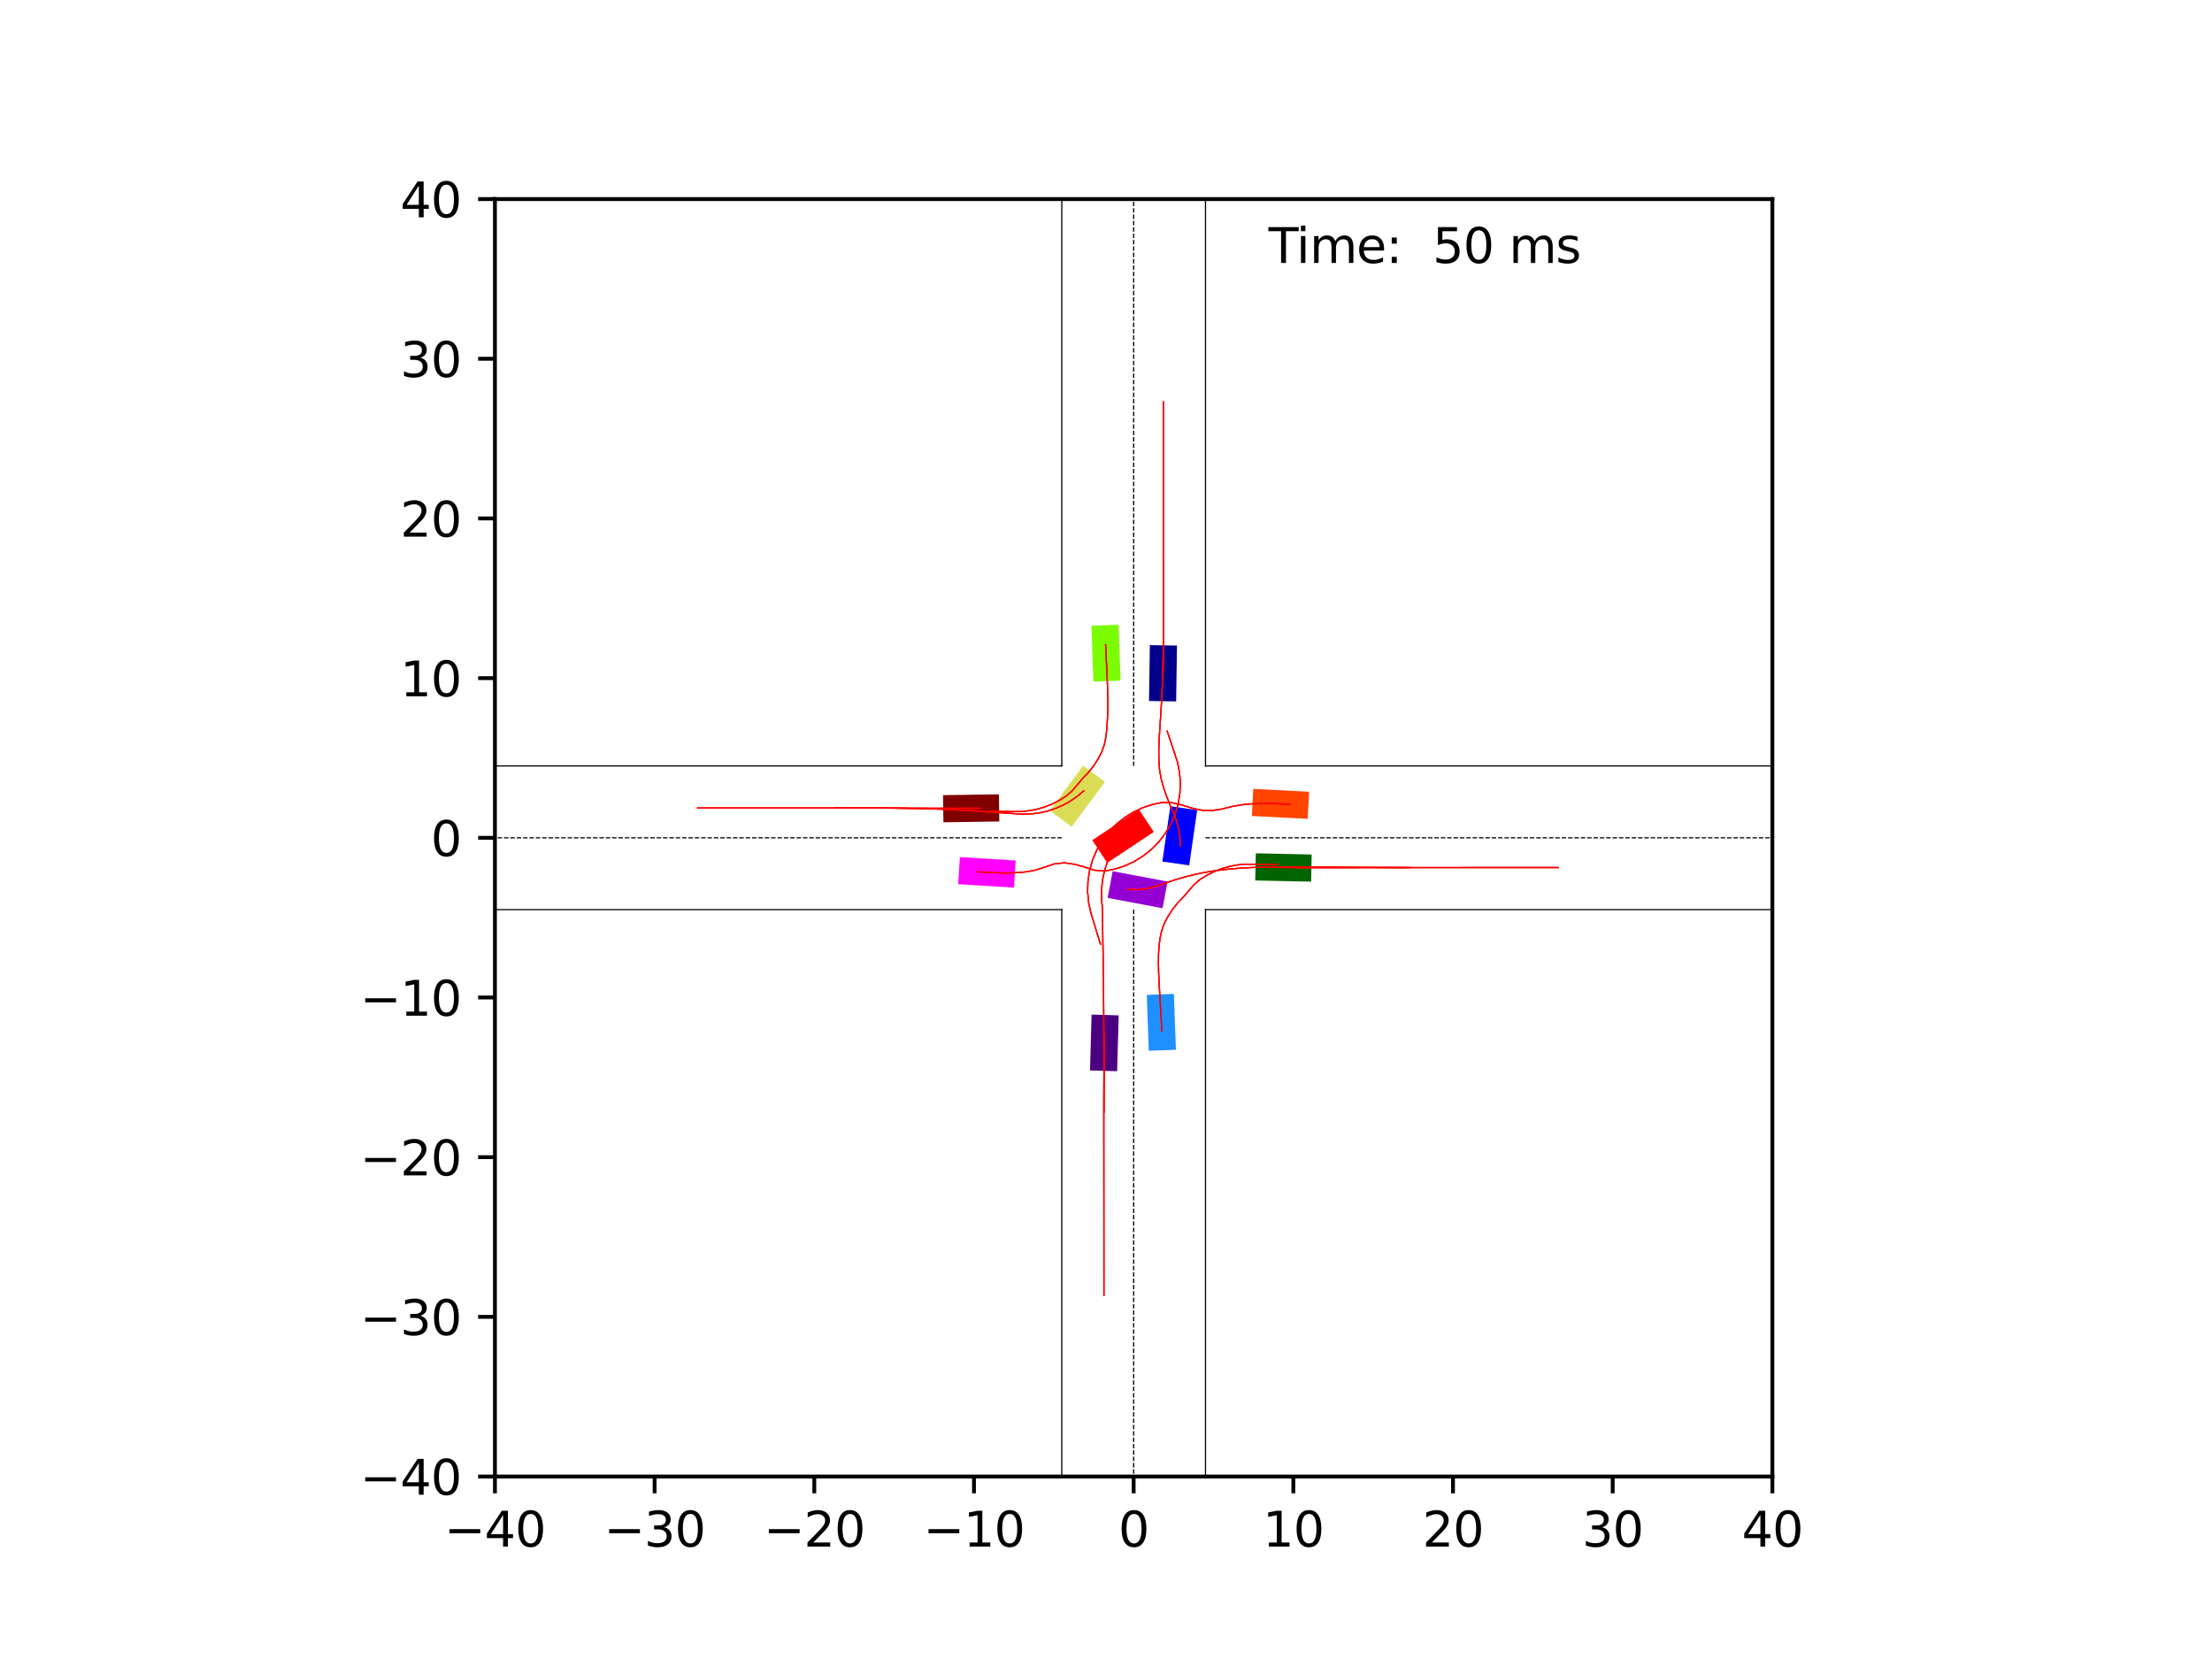 <?xml version="1.0" encoding="utf-8" standalone="no"?>
<!DOCTYPE svg PUBLIC "-//W3C//DTD SVG 1.1//EN"
  "http://www.w3.org/Graphics/SVG/1.1/DTD/svg11.dtd">
<svg xmlns:xlink="http://www.w3.org/1999/xlink" width="460.8pt" height="345.6pt" viewBox="0 0 460.8 345.6" xmlns="http://www.w3.org/2000/svg" version="1.1">
 <defs>
  <style type="text/css">*{stroke-linejoin: round; stroke-linecap: butt}</style>
 </defs>
 <g id="figure_1">
  <g id="patch_1">
   <path d="M 0 345.6 
L 460.8 345.6 
L 460.8 0 
L 0 0 
z
" style="fill: #ffffff"/>
  </g>
  <g id="axes_1">
   <g id="patch_2">
    <path d="M 103.104 307.584 
L 369.216 307.584 
L 369.216 41.472 
L 103.104 41.472 
z
" style="fill: #ffffff"/>
   </g>
   <g id="patch_3">
    <path d="M 245.012 146.117 
L 245.189 134.476 
L 239.535 134.389 
L 239.358 146.031 
z
" clip-path="url(#p5c222e1cfe)" style="fill: #00008b"/>
   </g>
   <g id="patch_4">
    <path d="M 208.091 165.472 
L 196.45 165.643 
L 196.533 171.297 
L 208.174 171.126 
z
" clip-path="url(#p5c222e1cfe)" style="fill: #800000"/>
   </g>
   <g id="patch_5">
    <path d="M 261.49 183.418 
L 273.13 183.66 
L 273.247 178.006 
L 261.607 177.764 
z
" clip-path="url(#p5c222e1cfe)" style="fill: #006400"/>
   </g>
   <g id="patch_6">
    <path d="M 227.394 211.356 
L 227.068 222.994 
L 232.721 223.152 
L 233.047 211.514 
z
" clip-path="url(#p5c222e1cfe)" style="fill: #4b0082"/>
   </g>
   <g id="patch_7">
    <path d="M 247.734 180.278 
L 249.393 168.755 
L 243.795 167.949 
L 242.137 179.473 
z
" clip-path="url(#p5c222e1cfe)" style="fill: #0000ff"/>
   </g>
   <g id="patch_8">
    <path d="M 237.24 168.595 
L 227.534 175.026 
L 230.657 179.74 
L 240.363 173.31 
z
" clip-path="url(#p5c222e1cfe)" style="fill: #ff0000"/>
   </g>
   <g id="patch_9">
    <path d="M 225.658 159.51 
L 218.697 168.842 
L 223.23 172.223 
L 230.191 162.891 
z
" clip-path="url(#p5c222e1cfe)" style="fill: #dbdc56"/>
   </g>
   <g id="patch_10">
    <path d="M 230.739 187.045 
L 242.18 189.202 
L 243.228 183.645 
L 231.787 181.488 
z
" clip-path="url(#p5c222e1cfe)" style="fill: #9400d3"/>
   </g>
   <g id="patch_11">
    <path d="M 244.963 218.687 
L 244.543 207.052 
L 238.891 207.256 
L 239.311 218.891 
z
" clip-path="url(#p5c222e1cfe)" style="fill: #1e90ff"/>
   </g>
   <g id="patch_12">
    <path d="M 272.705 164.934 
L 261.077 164.342 
L 260.79 169.989 
L 272.417 170.581 
z
" clip-path="url(#p5c222e1cfe)" style="fill: #ff4500"/>
   </g>
   <g id="patch_13">
    <path d="M 227.367 130.352 
L 227.776 141.987 
L 233.428 141.789 
L 233.018 130.154 
z
" clip-path="url(#p5c222e1cfe)" style="fill: #7cfc00"/>
   </g>
   <g id="patch_14">
    <path d="M 199.614 184.193 
L 211.235 184.907 
L 211.581 179.262 
L 199.961 178.549 
z
" clip-path="url(#p5c222e1cfe)" style="fill: #ff00ff"/>
   </g>
   <g id="matplotlib.axis_1">
    <g id="xtick_1">
     <g id="line2d_1">
      <defs>
       <path id="m76e047115e" d="M 0 0 
L 0 3.5 
" style="stroke: #000000; stroke-width: 0.8"/>
      </defs>
      <g>
       <use xlink:href="#m76e047115e" x="103.104" y="307.584" style="stroke: #000000; stroke-width: 0.8"/>
      </g>
     </g>
     <g id="text_1">
      <!-- −40 -->
      <g transform="translate(92.552 322.182) scale(0.1 -0.1)">
       <defs>
        <path id="DejaVuSans-2212" d="M 678 2272 
L 4684 2272 
L 4684 1741 
L 678 1741 
L 678 2272 
z
" transform="scale(0.016)"/>
        <path id="DejaVuSans-34" d="M 2419 4116 
L 825 1625 
L 2419 1625 
L 2419 4116 
z
M 2253 4666 
L 3047 4666 
L 3047 1625 
L 3713 1625 
L 3713 1100 
L 3047 1100 
L 3047 0 
L 2419 0 
L 2419 1100 
L 313 1100 
L 313 1709 
L 2253 4666 
z
" transform="scale(0.016)"/>
        <path id="DejaVuSans-30" d="M 2034 4250 
Q 1547 4250 1301 3770 
Q 1056 3291 1056 2328 
Q 1056 1369 1301 889 
Q 1547 409 2034 409 
Q 2525 409 2770 889 
Q 3016 1369 3016 2328 
Q 3016 3291 2770 3770 
Q 2525 4250 2034 4250 
z
M 2034 4750 
Q 2819 4750 3233 4129 
Q 3647 3509 3647 2328 
Q 3647 1150 3233 529 
Q 2819 -91 2034 -91 
Q 1250 -91 836 529 
Q 422 1150 422 2328 
Q 422 3509 836 4129 
Q 1250 4750 2034 4750 
z
" transform="scale(0.016)"/>
       </defs>
       <use xlink:href="#DejaVuSans-2212"/>
       <use xlink:href="#DejaVuSans-34" x="83.789"/>
       <use xlink:href="#DejaVuSans-30" x="147.412"/>
      </g>
     </g>
    </g>
    <g id="xtick_2">
     <g id="line2d_2">
      <g>
       <use xlink:href="#m76e047115e" x="136.368" y="307.584" style="stroke: #000000; stroke-width: 0.8"/>
      </g>
     </g>
     <g id="text_2">
      <!-- −30 -->
      <g transform="translate(125.816 322.182) scale(0.1 -0.1)">
       <defs>
        <path id="DejaVuSans-33" d="M 2597 2516 
Q 3050 2419 3304 2112 
Q 3559 1806 3559 1356 
Q 3559 666 3084 287 
Q 2609 -91 1734 -91 
Q 1441 -91 1130 -33 
Q 819 25 488 141 
L 488 750 
Q 750 597 1062 519 
Q 1375 441 1716 441 
Q 2309 441 2620 675 
Q 2931 909 2931 1356 
Q 2931 1769 2642 2001 
Q 2353 2234 1838 2234 
L 1294 2234 
L 1294 2753 
L 1863 2753 
Q 2328 2753 2575 2939 
Q 2822 3125 2822 3475 
Q 2822 3834 2567 4026 
Q 2313 4219 1838 4219 
Q 1578 4219 1281 4162 
Q 984 4106 628 3988 
L 628 4550 
Q 988 4650 1302 4700 
Q 1616 4750 1894 4750 
Q 2613 4750 3031 4423 
Q 3450 4097 3450 3541 
Q 3450 3153 3228 2886 
Q 3006 2619 2597 2516 
z
" transform="scale(0.016)"/>
       </defs>
       <use xlink:href="#DejaVuSans-2212"/>
       <use xlink:href="#DejaVuSans-33" x="83.789"/>
       <use xlink:href="#DejaVuSans-30" x="147.412"/>
      </g>
     </g>
    </g>
    <g id="xtick_3">
     <g id="line2d_3">
      <g>
       <use xlink:href="#m76e047115e" x="169.632" y="307.584" style="stroke: #000000; stroke-width: 0.8"/>
      </g>
     </g>
     <g id="text_3">
      <!-- −20 -->
      <g transform="translate(159.08 322.182) scale(0.1 -0.1)">
       <defs>
        <path id="DejaVuSans-32" d="M 1228 531 
L 3431 531 
L 3431 0 
L 469 0 
L 469 531 
Q 828 903 1448 1529 
Q 2069 2156 2228 2338 
Q 2531 2678 2651 2914 
Q 2772 3150 2772 3378 
Q 2772 3750 2511 3984 
Q 2250 4219 1831 4219 
Q 1534 4219 1204 4116 
Q 875 4013 500 3803 
L 500 4441 
Q 881 4594 1212 4672 
Q 1544 4750 1819 4750 
Q 2544 4750 2975 4387 
Q 3406 4025 3406 3419 
Q 3406 3131 3298 2873 
Q 3191 2616 2906 2266 
Q 2828 2175 2409 1742 
Q 1991 1309 1228 531 
z
" transform="scale(0.016)"/>
       </defs>
       <use xlink:href="#DejaVuSans-2212"/>
       <use xlink:href="#DejaVuSans-32" x="83.789"/>
       <use xlink:href="#DejaVuSans-30" x="147.412"/>
      </g>
     </g>
    </g>
    <g id="xtick_4">
     <g id="line2d_4">
      <g>
       <use xlink:href="#m76e047115e" x="202.896" y="307.584" style="stroke: #000000; stroke-width: 0.8"/>
      </g>
     </g>
     <g id="text_4">
      <!-- −10 -->
      <g transform="translate(192.344 322.182) scale(0.1 -0.1)">
       <defs>
        <path id="DejaVuSans-31" d="M 794 531 
L 1825 531 
L 1825 4091 
L 703 3866 
L 703 4441 
L 1819 4666 
L 2450 4666 
L 2450 531 
L 3481 531 
L 3481 0 
L 794 0 
L 794 531 
z
" transform="scale(0.016)"/>
       </defs>
       <use xlink:href="#DejaVuSans-2212"/>
       <use xlink:href="#DejaVuSans-31" x="83.789"/>
       <use xlink:href="#DejaVuSans-30" x="147.412"/>
      </g>
     </g>
    </g>
    <g id="xtick_5">
     <g id="line2d_5">
      <g>
       <use xlink:href="#m76e047115e" x="236.16" y="307.584" style="stroke: #000000; stroke-width: 0.8"/>
      </g>
     </g>
     <g id="text_5">
      <!-- 0 -->
      <g transform="translate(232.979 322.182) scale(0.1 -0.1)">
       <use xlink:href="#DejaVuSans-30"/>
      </g>
     </g>
    </g>
    <g id="xtick_6">
     <g id="line2d_6">
      <g>
       <use xlink:href="#m76e047115e" x="269.424" y="307.584" style="stroke: #000000; stroke-width: 0.8"/>
      </g>
     </g>
     <g id="text_6">
      <!-- 10 -->
      <g transform="translate(263.062 322.182) scale(0.1 -0.1)">
       <use xlink:href="#DejaVuSans-31"/>
       <use xlink:href="#DejaVuSans-30" x="63.623"/>
      </g>
     </g>
    </g>
    <g id="xtick_7">
     <g id="line2d_7">
      <g>
       <use xlink:href="#m76e047115e" x="302.688" y="307.584" style="stroke: #000000; stroke-width: 0.8"/>
      </g>
     </g>
     <g id="text_7">
      <!-- 20 -->
      <g transform="translate(296.325 322.182) scale(0.1 -0.1)">
       <use xlink:href="#DejaVuSans-32"/>
       <use xlink:href="#DejaVuSans-30" x="63.623"/>
      </g>
     </g>
    </g>
    <g id="xtick_8">
     <g id="line2d_8">
      <g>
       <use xlink:href="#m76e047115e" x="335.952" y="307.584" style="stroke: #000000; stroke-width: 0.8"/>
      </g>
     </g>
     <g id="text_8">
      <!-- 30 -->
      <g transform="translate(329.589 322.182) scale(0.1 -0.1)">
       <use xlink:href="#DejaVuSans-33"/>
       <use xlink:href="#DejaVuSans-30" x="63.623"/>
      </g>
     </g>
    </g>
    <g id="xtick_9">
     <g id="line2d_9">
      <g>
       <use xlink:href="#m76e047115e" x="369.216" y="307.584" style="stroke: #000000; stroke-width: 0.8"/>
      </g>
     </g>
     <g id="text_9">
      <!-- 40 -->
      <g transform="translate(362.853 322.182) scale(0.1 -0.1)">
       <use xlink:href="#DejaVuSans-34"/>
       <use xlink:href="#DejaVuSans-30" x="63.623"/>
      </g>
     </g>
    </g>
   </g>
   <g id="matplotlib.axis_2">
    <g id="ytick_1">
     <g id="line2d_10">
      <defs>
       <path id="m9ce6900d78" d="M 0 0 
L -3.5 0 
" style="stroke: #000000; stroke-width: 0.8"/>
      </defs>
      <g>
       <use xlink:href="#m9ce6900d78" x="103.104" y="307.584" style="stroke: #000000; stroke-width: 0.8"/>
      </g>
     </g>
     <g id="text_10">
      <!-- −40 -->
      <g transform="translate(74.999 311.383) scale(0.1 -0.1)">
       <use xlink:href="#DejaVuSans-2212"/>
       <use xlink:href="#DejaVuSans-34" x="83.789"/>
       <use xlink:href="#DejaVuSans-30" x="147.412"/>
      </g>
     </g>
    </g>
    <g id="ytick_2">
     <g id="line2d_11">
      <g>
       <use xlink:href="#m9ce6900d78" x="103.104" y="274.32" style="stroke: #000000; stroke-width: 0.8"/>
      </g>
     </g>
     <g id="text_11">
      <!-- −30 -->
      <g transform="translate(74.999 278.119) scale(0.1 -0.1)">
       <use xlink:href="#DejaVuSans-2212"/>
       <use xlink:href="#DejaVuSans-33" x="83.789"/>
       <use xlink:href="#DejaVuSans-30" x="147.412"/>
      </g>
     </g>
    </g>
    <g id="ytick_3">
     <g id="line2d_12">
      <g>
       <use xlink:href="#m9ce6900d78" x="103.104" y="241.056" style="stroke: #000000; stroke-width: 0.8"/>
      </g>
     </g>
     <g id="text_12">
      <!-- −20 -->
      <g transform="translate(74.999 244.855) scale(0.1 -0.1)">
       <use xlink:href="#DejaVuSans-2212"/>
       <use xlink:href="#DejaVuSans-32" x="83.789"/>
       <use xlink:href="#DejaVuSans-30" x="147.412"/>
      </g>
     </g>
    </g>
    <g id="ytick_4">
     <g id="line2d_13">
      <g>
       <use xlink:href="#m9ce6900d78" x="103.104" y="207.792" style="stroke: #000000; stroke-width: 0.8"/>
      </g>
     </g>
     <g id="text_13">
      <!-- −10 -->
      <g transform="translate(74.999 211.591) scale(0.1 -0.1)">
       <use xlink:href="#DejaVuSans-2212"/>
       <use xlink:href="#DejaVuSans-31" x="83.789"/>
       <use xlink:href="#DejaVuSans-30" x="147.412"/>
      </g>
     </g>
    </g>
    <g id="ytick_5">
     <g id="line2d_14">
      <g>
       <use xlink:href="#m9ce6900d78" x="103.104" y="174.528" style="stroke: #000000; stroke-width: 0.8"/>
      </g>
     </g>
     <g id="text_14">
      <!-- 0 -->
      <g transform="translate(89.742 178.327) scale(0.1 -0.1)">
       <use xlink:href="#DejaVuSans-30"/>
      </g>
     </g>
    </g>
    <g id="ytick_6">
     <g id="line2d_15">
      <g>
       <use xlink:href="#m9ce6900d78" x="103.104" y="141.264" style="stroke: #000000; stroke-width: 0.8"/>
      </g>
     </g>
     <g id="text_15">
      <!-- 10 -->
      <g transform="translate(83.379 145.063) scale(0.1 -0.1)">
       <use xlink:href="#DejaVuSans-31"/>
       <use xlink:href="#DejaVuSans-30" x="63.623"/>
      </g>
     </g>
    </g>
    <g id="ytick_7">
     <g id="line2d_16">
      <g>
       <use xlink:href="#m9ce6900d78" x="103.104" y="108" style="stroke: #000000; stroke-width: 0.8"/>
      </g>
     </g>
     <g id="text_16">
      <!-- 20 -->
      <g transform="translate(83.379 111.799) scale(0.1 -0.1)">
       <use xlink:href="#DejaVuSans-32"/>
       <use xlink:href="#DejaVuSans-30" x="63.623"/>
      </g>
     </g>
    </g>
    <g id="ytick_8">
     <g id="line2d_17">
      <g>
       <use xlink:href="#m9ce6900d78" x="103.104" y="74.736" style="stroke: #000000; stroke-width: 0.8"/>
      </g>
     </g>
     <g id="text_17">
      <!-- 30 -->
      <g transform="translate(83.379 78.535) scale(0.1 -0.1)">
       <use xlink:href="#DejaVuSans-33"/>
       <use xlink:href="#DejaVuSans-30" x="63.623"/>
      </g>
     </g>
    </g>
    <g id="ytick_9">
     <g id="line2d_18">
      <g>
       <use xlink:href="#m9ce6900d78" x="103.104" y="41.472" style="stroke: #000000; stroke-width: 0.8"/>
      </g>
     </g>
     <g id="text_18">
      <!-- 40 -->
      <g transform="translate(83.379 45.271) scale(0.1 -0.1)">
       <use xlink:href="#DejaVuSans-34"/>
       <use xlink:href="#DejaVuSans-30" x="63.623"/>
      </g>
     </g>
    </g>
   </g>
   <g id="line2d_19">
    <path d="M 251.129 346.6 
L 251.129 189.497 
" clip-path="url(#p5c222e1cfe)" style="fill: none; stroke: #000000; stroke-width: 0.25; stroke-linecap: square"/>
   </g>
   <g id="line2d_20">
    <path d="M 251.129 189.497 
L 417.449 189.497 
" clip-path="url(#p5c222e1cfe)" style="fill: none; stroke: #000000; stroke-width: 0.25; stroke-linecap: square"/>
   </g>
   <g id="line2d_21">
    <path d="M 417.449 159.559 
L 251.129 159.559 
" clip-path="url(#p5c222e1cfe)" style="fill: none; stroke: #000000; stroke-width: 0.25; stroke-linecap: square"/>
   </g>
   <g id="line2d_22">
    <path d="M 251.129 159.559 
L 251.129 -1 
" clip-path="url(#p5c222e1cfe)" style="fill: none; stroke: #000000; stroke-width: 0.25; stroke-linecap: square"/>
   </g>
   <g id="line2d_23">
    <path d="M 221.191 -1 
L 221.191 159.559 
" clip-path="url(#p5c222e1cfe)" style="fill: none; stroke: #000000; stroke-width: 0.25; stroke-linecap: square"/>
   </g>
   <g id="line2d_24">
    <path d="M 221.191 159.559 
L 54.871 159.559 
" clip-path="url(#p5c222e1cfe)" style="fill: none; stroke: #000000; stroke-width: 0.25; stroke-linecap: square"/>
   </g>
   <g id="line2d_25">
    <path d="M 54.871 189.497 
L 221.191 189.497 
" clip-path="url(#p5c222e1cfe)" style="fill: none; stroke: #000000; stroke-width: 0.25; stroke-linecap: square"/>
   </g>
   <g id="line2d_26">
    <path d="M 221.191 189.497 
L 221.191 346.6 
" clip-path="url(#p5c222e1cfe)" style="fill: none; stroke: #000000; stroke-width: 0.25; stroke-linecap: square"/>
   </g>
   <g id="line2d_27">
    <path d="M 251.129 174.528 
L 417.449 174.528 
" clip-path="url(#p5c222e1cfe)" style="fill: none; stroke-dasharray: 0.925,0.4; stroke-dashoffset: 0; stroke: #000000; stroke-width: 0.25"/>
   </g>
   <g id="line2d_28">
    <path d="M 236.16 159.559 
L 236.16 -1 
" clip-path="url(#p5c222e1cfe)" style="fill: none; stroke-dasharray: 0.925,0.4; stroke-dashoffset: 0; stroke: #000000; stroke-width: 0.25"/>
   </g>
   <g id="line2d_29">
    <path d="M 221.191 174.528 
L 54.871 174.528 
" clip-path="url(#p5c222e1cfe)" style="fill: none; stroke-dasharray: 0.925,0.4; stroke-dashoffset: 0; stroke: #000000; stroke-width: 0.25"/>
   </g>
   <g id="line2d_30">
    <path d="M 236.16 189.497 
L 236.16 346.6 
" clip-path="url(#p5c222e1cfe)" style="fill: none; stroke-dasharray: 0.925,0.4; stroke-dashoffset: 0; stroke: #000000; stroke-width: 0.25"/>
   </g>
   <g id="line2d_31">
    <path d="M 242.242 142.218 
L 242.273 140.253 
L 242.3 138.29 
L 242.321 136.329 
L 242.337 134.37 
L 242.349 132.413 
L 242.358 130.457 
L 242.364 128.503 
L 242.368 126.55 
L 242.37 124.598 
L 242.371 122.647 
L 242.371 120.698 
L 242.37 118.749 
L 242.369 116.8 
L 242.368 114.853 
L 242.367 112.906 
L 242.366 110.959 
L 242.365 109.013 
L 242.364 107.067 
L 242.363 105.122 
L 242.362 103.177 
L 242.362 101.232 
L 242.361 99.287 
L 242.361 97.342 
L 242.361 95.397 
L 242.36 93.453 
L 242.36 91.508 
L 242.36 89.564 
L 242.36 87.619 
L 242.36 85.675 
L 242.36 83.73 
" clip-path="url(#p5c222e1cfe)" style="fill: none; stroke: #ff0000; stroke-opacity: 0.2; stroke-width: 0.25; stroke-linecap: square"/>
   </g>
   <g id="line2d_32">
    <path d="M 242.242 142.218 
L 242.273 140.253 
L 242.3 138.29 
L 242.321 136.329 
L 242.337 134.37 
L 242.349 132.413 
L 242.358 130.457 
L 242.364 128.503 
L 242.368 126.55 
L 242.37 124.598 
L 242.371 122.648 
L 242.371 120.698 
L 242.37 118.749 
L 242.369 116.801 
L 242.368 114.854 
L 242.367 112.907 
L 242.366 110.961 
L 242.365 109.015 
L 242.364 107.069 
L 242.363 105.124 
L 242.362 103.178 
L 242.362 101.234 
L 242.361 99.289 
L 242.361 97.344 
L 242.361 95.4 
L 242.36 93.455 
L 242.36 91.511 
L 242.36 89.567 
L 242.36 87.623 
L 242.36 85.678 
L 242.36 83.734 
" clip-path="url(#p5c222e1cfe)" style="fill: none; stroke: #ff0000; stroke-opacity: 0.4; stroke-width: 0.25; stroke-linecap: square"/>
   </g>
   <g id="line2d_33">
    <path d="M 242.242 142.218 
L 242.273 140.253 
L 242.3 138.29 
L 242.321 136.329 
L 242.337 134.37 
L 242.349 132.413 
L 242.358 130.457 
L 242.364 128.503 
L 242.368 126.55 
L 242.37 124.598 
L 242.371 122.647 
L 242.371 120.698 
L 242.37 118.749 
L 242.369 116.801 
L 242.368 114.853 
L 242.367 112.906 
L 242.366 110.96 
L 242.365 109.014 
L 242.364 107.068 
L 242.363 105.123 
L 242.362 103.177 
L 242.362 101.232 
L 242.361 99.288 
L 242.361 97.343 
L 242.361 95.398 
L 242.36 93.454 
L 242.36 91.509 
L 242.36 89.565 
L 242.36 87.621 
L 242.36 85.676 
L 242.36 83.732 
" clip-path="url(#p5c222e1cfe)" style="fill: none; stroke: #ff0000; stroke-opacity: 0.6; stroke-width: 0.25; stroke-linecap: square"/>
   </g>
   <g id="line2d_34">
    <path d="M 242.242 142.218 
L 242.273 140.253 
L 242.3 138.29 
L 242.321 136.329 
L 242.337 134.37 
L 242.349 132.413 
L 242.358 130.457 
L 242.364 128.503 
L 242.368 126.55 
L 242.37 124.598 
L 242.371 122.648 
L 242.371 120.698 
L 242.37 118.749 
L 242.369 116.801 
L 242.368 114.854 
L 242.367 112.907 
L 242.366 110.96 
L 242.365 109.014 
L 242.364 107.069 
L 242.363 105.123 
L 242.362 103.178 
L 242.362 101.233 
L 242.361 99.288 
L 242.361 97.344 
L 242.361 95.399 
L 242.36 93.455 
L 242.36 91.51 
L 242.36 89.566 
L 242.36 87.622 
L 242.36 85.678 
L 242.36 83.733 
" clip-path="url(#p5c222e1cfe)" style="fill: none; stroke: #ff0000; stroke-opacity: 0.8; stroke-width: 0.25; stroke-linecap: square"/>
   </g>
   <g id="line2d_35">
    <path d="M 242.242 142.218 
L 242.273 140.253 
L 242.3 138.29 
L 242.321 136.329 
L 242.337 134.37 
L 242.349 132.413 
L 242.358 130.457 
L 242.364 128.503 
L 242.368 126.55 
L 242.37 124.598 
L 242.371 122.648 
L 242.371 120.698 
L 242.37 118.749 
L 242.369 116.801 
L 242.368 114.853 
L 242.367 112.906 
L 242.366 110.96 
L 242.365 109.014 
L 242.364 107.068 
L 242.363 105.123 
L 242.362 103.178 
L 242.362 101.233 
L 242.361 99.288 
L 242.361 97.343 
L 242.361 95.399 
L 242.36 93.454 
L 242.36 91.51 
L 242.36 89.566 
L 242.36 87.621 
L 242.36 85.677 
L 242.36 83.733 
" clip-path="url(#p5c222e1cfe)" style="fill: none; stroke: #ff0000; stroke-width: 0.25; stroke-linecap: square"/>
   </g>
   <g id="line2d_36">
    <path d="M 204.292 168.384 
L 202.312 168.388 
L 200.334 168.387 
L 198.357 168.384 
L 196.382 168.378 
L 194.408 168.371 
L 192.435 168.364 
L 190.464 168.358 
L 188.493 168.351 
L 186.524 168.346 
L 184.555 168.341 
L 182.588 168.337 
L 180.621 168.334 
L 178.656 168.332 
L 176.691 168.33 
L 174.727 168.328 
L 172.763 168.327 
L 170.8 168.327 
L 168.838 168.326 
L 166.876 168.326 
L 164.915 168.326 
L 162.953 168.326 
L 160.993 168.326 
L 159.032 168.327 
L 157.072 168.327 
L 155.112 168.327 
L 153.153 168.327 
L 151.193 168.327 
L 149.233 168.327 
L 147.274 168.328 
L 145.315 168.328 
" clip-path="url(#p5c222e1cfe)" style="fill: none; stroke: #ff0000; stroke-opacity: 0.2; stroke-width: 0.25; stroke-linecap: square"/>
   </g>
   <g id="line2d_37">
    <path d="M 204.292 168.384 
L 202.312 168.387 
L 200.334 168.386 
L 198.357 168.383 
L 196.382 168.377 
L 194.408 168.371 
L 192.435 168.364 
L 190.463 168.357 
L 188.493 168.351 
L 186.523 168.346 
L 184.555 168.341 
L 182.587 168.337 
L 180.621 168.334 
L 178.655 168.332 
L 176.69 168.33 
L 174.725 168.329 
L 172.762 168.328 
L 170.798 168.327 
L 168.836 168.327 
L 166.874 168.326 
L 164.912 168.326 
L 162.951 168.326 
L 160.99 168.327 
L 159.029 168.327 
L 157.068 168.327 
L 155.108 168.327 
L 153.148 168.327 
L 151.188 168.327 
L 149.228 168.327 
L 147.268 168.328 
L 145.308 168.328 
" clip-path="url(#p5c222e1cfe)" style="fill: none; stroke: #ff0000; stroke-opacity: 0.4; stroke-width: 0.25; stroke-linecap: square"/>
   </g>
   <g id="line2d_38">
    <path d="M 204.292 168.384 
L 202.312 168.386 
L 200.334 168.386 
L 198.357 168.382 
L 196.382 168.377 
L 194.408 168.37 
L 192.435 168.363 
L 190.464 168.357 
L 188.493 168.351 
L 186.524 168.346 
L 184.555 168.341 
L 182.588 168.337 
L 180.621 168.334 
L 178.655 168.332 
L 176.69 168.33 
L 174.726 168.329 
L 172.762 168.328 
L 170.799 168.327 
L 168.837 168.327 
L 166.875 168.326 
L 164.913 168.326 
L 162.952 168.326 
L 160.991 168.326 
L 159.031 168.327 
L 157.071 168.327 
L 155.11 168.327 
L 153.151 168.327 
L 151.191 168.327 
L 149.231 168.327 
L 147.271 168.328 
L 145.312 168.328 
" clip-path="url(#p5c222e1cfe)" style="fill: none; stroke: #ff0000; stroke-opacity: 0.6; stroke-width: 0.25; stroke-linecap: square"/>
   </g>
   <g id="line2d_39">
    <path d="M 204.292 168.384 
L 202.312 168.385 
L 200.334 168.385 
L 198.357 168.381 
L 196.382 168.376 
L 194.408 168.37 
L 192.435 168.363 
L 190.463 168.357 
L 188.493 168.351 
L 186.523 168.346 
L 184.555 168.341 
L 182.587 168.337 
L 180.621 168.334 
L 178.655 168.332 
L 176.69 168.33 
L 174.726 168.329 
L 172.762 168.328 
L 170.799 168.327 
L 168.836 168.327 
L 166.874 168.326 
L 164.913 168.326 
L 162.951 168.326 
L 160.99 168.327 
L 159.03 168.327 
L 157.069 168.327 
L 155.109 168.327 
L 153.149 168.327 
L 151.189 168.327 
L 149.229 168.327 
L 147.269 168.328 
L 145.31 168.328 
" clip-path="url(#p5c222e1cfe)" style="fill: none; stroke: #ff0000; stroke-opacity: 0.8; stroke-width: 0.25; stroke-linecap: square"/>
   </g>
   <g id="line2d_40">
    <path d="M 204.292 168.384 
L 202.312 168.384 
L 200.334 168.384 
L 198.357 168.381 
L 196.382 168.376 
L 194.408 168.369 
L 192.435 168.363 
L 190.463 168.357 
L 188.493 168.351 
L 186.524 168.346 
L 184.555 168.341 
L 182.588 168.337 
L 180.621 168.334 
L 178.655 168.332 
L 176.69 168.33 
L 174.726 168.329 
L 172.762 168.328 
L 170.799 168.327 
L 168.837 168.327 
L 166.875 168.326 
L 164.913 168.326 
L 162.952 168.326 
L 160.991 168.327 
L 159.03 168.327 
L 157.07 168.327 
L 155.11 168.327 
L 153.15 168.327 
L 151.19 168.327 
L 149.23 168.327 
L 147.271 168.328 
L 145.311 168.328 
" clip-path="url(#p5c222e1cfe)" style="fill: none; stroke: #ff0000; stroke-width: 0.25; stroke-linecap: square"/>
   </g>
   <g id="line2d_41">
    <path d="M 265.377 180.69 
L 267.369 180.714 
L 269.357 180.732 
L 271.343 180.744 
L 273.327 180.75 
L 275.309 180.754 
L 277.289 180.754 
L 279.268 180.753 
L 281.245 180.751 
L 283.22 180.748 
L 285.195 180.745 
L 287.168 180.742 
L 289.141 180.739 
L 291.113 180.736 
L 293.084 180.734 
L 295.054 180.733 
L 297.024 180.731 
L 298.994 180.73 
L 300.963 180.729 
L 302.932 180.729 
L 304.901 180.728 
L 306.869 180.728 
L 308.837 180.728 
L 310.806 180.728 
L 312.774 180.728 
L 314.742 180.728 
L 316.71 180.728 
L 318.677 180.728 
L 320.645 180.728 
L 322.613 180.728 
L 324.581 180.728 
" clip-path="url(#p5c222e1cfe)" style="fill: none; stroke: #ff0000; stroke-opacity: 0.2; stroke-width: 0.25; stroke-linecap: square"/>
   </g>
   <g id="line2d_42">
    <path d="M 265.377 180.69 
L 267.369 180.714 
L 269.357 180.732 
L 271.343 180.743 
L 273.327 180.75 
L 275.309 180.753 
L 277.289 180.754 
L 279.267 180.752 
L 281.244 180.75 
L 283.22 180.748 
L 285.194 180.745 
L 287.167 180.742 
L 289.14 180.739 
L 291.112 180.737 
L 293.082 180.735 
L 295.053 180.733 
L 297.023 180.731 
L 298.992 180.73 
L 300.961 180.729 
L 302.93 180.729 
L 304.898 180.728 
L 306.866 180.728 
L 308.834 180.728 
L 310.802 180.728 
L 312.77 180.728 
L 314.738 180.728 
L 316.705 180.728 
L 318.673 180.728 
L 320.641 180.728 
L 322.608 180.728 
L 324.576 180.728 
" clip-path="url(#p5c222e1cfe)" style="fill: none; stroke: #ff0000; stroke-opacity: 0.4; stroke-width: 0.25; stroke-linecap: square"/>
   </g>
   <g id="line2d_43">
    <path d="M 265.377 180.69 
L 267.369 180.713 
L 269.357 180.731 
L 271.343 180.743 
L 273.327 180.749 
L 275.309 180.753 
L 277.289 180.753 
L 279.268 180.752 
L 281.244 180.75 
L 283.22 180.747 
L 285.195 180.745 
L 287.168 180.742 
L 289.14 180.739 
L 291.112 180.737 
L 293.083 180.735 
L 295.054 180.733 
L 297.024 180.731 
L 298.993 180.73 
L 300.962 180.729 
L 302.931 180.729 
L 304.9 180.728 
L 306.868 180.728 
L 308.836 180.728 
L 310.804 180.728 
L 312.772 180.728 
L 314.74 180.728 
L 316.708 180.728 
L 318.676 180.728 
L 320.643 180.728 
L 322.611 180.728 
L 324.579 180.728 
" clip-path="url(#p5c222e1cfe)" style="fill: none; stroke: #ff0000; stroke-opacity: 0.6; stroke-width: 0.25; stroke-linecap: square"/>
   </g>
   <g id="line2d_44">
    <path d="M 265.377 180.69 
L 267.369 180.713 
L 269.357 180.73 
L 271.343 180.742 
L 273.327 180.749 
L 275.309 180.752 
L 277.289 180.753 
L 279.267 180.752 
L 281.244 180.75 
L 283.22 180.747 
L 285.194 180.745 
L 287.168 180.742 
L 289.14 180.739 
L 291.112 180.737 
L 293.083 180.735 
L 295.053 180.733 
L 297.023 180.731 
L 298.992 180.73 
L 300.961 180.729 
L 302.93 180.729 
L 304.899 180.728 
L 306.867 180.728 
L 308.835 180.728 
L 310.803 180.728 
L 312.771 180.728 
L 314.739 180.728 
L 316.707 180.728 
L 318.674 180.728 
L 320.642 180.728 
L 322.61 180.728 
L 324.577 180.728 
" clip-path="url(#p5c222e1cfe)" style="fill: none; stroke: #ff0000; stroke-opacity: 0.8; stroke-width: 0.25; stroke-linecap: square"/>
   </g>
   <g id="line2d_45">
    <path d="M 265.377 180.69 
L 267.369 180.712 
L 269.357 180.73 
L 271.343 180.742 
L 273.327 180.749 
L 275.309 180.752 
L 277.289 180.753 
L 279.267 180.752 
L 281.244 180.75 
L 283.22 180.747 
L 285.194 180.745 
L 287.168 180.742 
L 289.14 180.739 
L 291.112 180.737 
L 293.083 180.735 
L 295.053 180.733 
L 297.023 180.731 
L 298.993 180.73 
L 300.962 180.729 
L 302.931 180.729 
L 304.899 180.728 
L 306.867 180.728 
L 308.836 180.728 
L 310.804 180.728 
L 312.772 180.728 
L 314.739 180.728 
L 316.707 180.728 
L 318.675 180.728 
L 320.643 180.728 
L 322.61 180.728 
L 324.578 180.728 
" clip-path="url(#p5c222e1cfe)" style="fill: none; stroke: #ff0000; stroke-width: 0.25; stroke-linecap: square"/>
   </g>
   <g id="line2d_46">
    <path d="M 230.094 215.47 
L 230.056 217.254 
L 230.025 219.042 
L 230.001 220.832 
L 229.982 222.625 
L 229.969 224.421 
L 229.959 226.219 
L 229.952 228.02 
L 229.948 229.823 
L 229.946 231.628 
L 229.945 233.435 
L 229.945 235.245 
L 229.946 237.055 
L 229.947 238.868 
L 229.948 240.682 
L 229.95 242.498 
L 229.951 244.315 
L 229.953 246.133 
L 229.954 247.953 
L 229.955 249.773 
L 229.956 251.594 
L 229.957 253.416 
L 229.958 255.239 
L 229.958 257.063 
L 229.959 258.887 
L 229.959 260.711 
L 229.959 262.536 
L 229.96 264.361 
L 229.96 266.186 
L 229.96 268.011 
L 229.96 269.837 
" clip-path="url(#p5c222e1cfe)" style="fill: none; stroke: #ff0000; stroke-opacity: 0.2; stroke-width: 0.25; stroke-linecap: square"/>
   </g>
   <g id="line2d_47">
    <path d="M 230.094 215.47 
L 230.057 217.254 
L 230.026 219.042 
L 230.001 220.832 
L 229.983 222.625 
L 229.969 224.421 
L 229.959 226.219 
L 229.952 228.02 
L 229.948 229.822 
L 229.946 231.627 
L 229.945 233.434 
L 229.945 235.243 
L 229.946 237.054 
L 229.947 238.866 
L 229.948 240.68 
L 229.95 242.495 
L 229.951 244.312 
L 229.953 246.129 
L 229.954 247.948 
L 229.955 249.768 
L 229.956 251.589 
L 229.957 253.41 
L 229.958 255.232 
L 229.958 257.055 
L 229.959 258.878 
L 229.959 260.702 
L 229.959 262.526 
L 229.96 264.35 
L 229.96 266.174 
L 229.96 267.999 
L 229.96 269.823 
" clip-path="url(#p5c222e1cfe)" style="fill: none; stroke: #ff0000; stroke-opacity: 0.4; stroke-width: 0.25; stroke-linecap: square"/>
   </g>
   <g id="line2d_48">
    <path d="M 230.094 215.47 
L 230.057 217.254 
L 230.026 219.042 
L 230.002 220.832 
L 229.983 222.625 
L 229.969 224.421 
L 229.959 226.219 
L 229.952 228.02 
L 229.948 229.823 
L 229.946 231.628 
L 229.945 233.435 
L 229.945 235.244 
L 229.946 237.055 
L 229.947 238.867 
L 229.948 240.681 
L 229.95 242.497 
L 229.951 244.314 
L 229.953 246.132 
L 229.954 247.951 
L 229.955 249.771 
L 229.956 251.592 
L 229.957 253.414 
L 229.958 255.236 
L 229.958 257.059 
L 229.959 258.883 
L 229.959 260.707 
L 229.959 262.531 
L 229.96 264.356 
L 229.96 266.181 
L 229.96 268.006 
L 229.96 269.831 
" clip-path="url(#p5c222e1cfe)" style="fill: none; stroke: #ff0000; stroke-opacity: 0.6; stroke-width: 0.25; stroke-linecap: square"/>
   </g>
   <g id="line2d_49">
    <path d="M 230.094 215.47 
L 230.057 217.254 
L 230.026 219.042 
L 230.002 220.832 
L 229.983 222.625 
L 229.969 224.421 
L 229.959 226.219 
L 229.953 228.02 
L 229.948 229.823 
L 229.946 231.628 
L 229.945 233.435 
L 229.945 235.243 
L 229.946 237.054 
L 229.947 238.866 
L 229.948 240.68 
L 229.95 242.496 
L 229.951 244.312 
L 229.953 246.13 
L 229.954 247.949 
L 229.955 249.769 
L 229.956 251.59 
L 229.957 253.412 
L 229.958 255.234 
L 229.958 257.057 
L 229.959 258.88 
L 229.959 260.704 
L 229.959 262.528 
L 229.96 264.353 
L 229.96 266.177 
L 229.96 268.002 
L 229.96 269.827 
" clip-path="url(#p5c222e1cfe)" style="fill: none; stroke: #ff0000; stroke-opacity: 0.8; stroke-width: 0.25; stroke-linecap: square"/>
   </g>
   <g id="line2d_50">
    <path d="M 230.094 215.47 
L 230.058 217.254 
L 230.026 219.042 
L 230.002 220.832 
L 229.983 222.625 
L 229.969 224.421 
L 229.959 226.219 
L 229.953 228.02 
L 229.948 229.823 
L 229.946 231.628 
L 229.945 233.435 
L 229.945 235.244 
L 229.946 237.055 
L 229.947 238.867 
L 229.948 240.681 
L 229.95 242.496 
L 229.951 244.313 
L 229.953 246.131 
L 229.954 247.95 
L 229.955 249.77 
L 229.956 251.591 
L 229.957 253.413 
L 229.958 255.235 
L 229.958 257.058 
L 229.959 258.882 
L 229.959 260.706 
L 229.959 262.53 
L 229.96 264.355 
L 229.96 266.179 
L 229.96 268.004 
L 229.96 269.829 
" clip-path="url(#p5c222e1cfe)" style="fill: none; stroke: #ff0000; stroke-width: 0.25; stroke-linecap: square"/>
   </g>
   <g id="line2d_51">
    <path d="M 245.909 176.157 
L 245.764 174.114 
L 245.392 172.096 
L 244.796 170.132 
L 243.982 168.246 
L 243.197 166.35 
L 242.497 164.423 
L 241.926 162.456 
L 241.552 160.447 
L 241.404 158.414 
L 241.38 156.381 
L 241.445 154.355 
L 241.568 152.337 
L 241.699 150.324 
L 241.83 148.316 
L 241.951 146.312 
L 242.058 144.312 
L 242.149 142.314 
L 242.223 140.319 
L 242.28 138.326 
L 242.323 136.336 
L 242.353 134.348 
L 242.373 132.362 
L 242.385 130.377 
L 242.391 128.394 
L 242.392 126.413 
L 242.391 124.432 
L 242.388 122.452 
L 242.383 120.472 
L 242.377 118.493 
L 242.37 116.514 
" clip-path="url(#p5c222e1cfe)" style="fill: none; stroke: #ff0000; stroke-opacity: 0.2; stroke-width: 0.25; stroke-linecap: square"/>
   </g>
   <g id="line2d_52">
    <path d="M 245.909 176.157 
L 245.765 174.114 
L 245.394 172.096 
L 244.8 170.131 
L 243.987 168.246 
L 243.203 166.349 
L 242.504 164.421 
L 241.934 162.455 
L 241.561 160.446 
L 241.413 158.413 
L 241.389 156.381 
L 241.454 154.355 
L 241.576 152.337 
L 241.707 150.324 
L 241.837 148.317 
L 241.958 146.313 
L 242.064 144.312 
L 242.155 142.315 
L 242.228 140.32 
L 242.285 138.328 
L 242.328 136.338 
L 242.357 134.35 
L 242.377 132.364 
L 242.388 130.38 
L 242.394 128.397 
L 242.395 126.416 
L 242.393 124.436 
L 242.39 122.456 
L 242.385 120.477 
L 242.378 118.498 
L 242.371 116.519 
" clip-path="url(#p5c222e1cfe)" style="fill: none; stroke: #ff0000; stroke-opacity: 0.4; stroke-width: 0.25; stroke-linecap: square"/>
   </g>
   <g id="line2d_53">
    <path d="M 245.909 176.157 
L 245.768 174.114 
L 245.397 172.096 
L 244.801 170.132 
L 243.988 168.246 
L 243.204 166.35 
L 242.507 164.422 
L 241.937 162.455 
L 241.564 160.447 
L 241.416 158.414 
L 241.392 156.381 
L 241.457 154.355 
L 241.578 152.338 
L 241.709 150.325 
L 241.838 148.318 
L 241.958 146.314 
L 242.064 144.314 
L 242.154 142.316 
L 242.227 140.322 
L 242.283 138.329 
L 242.325 136.339 
L 242.355 134.352 
L 242.374 132.366 
L 242.386 130.382 
L 242.391 128.4 
L 242.392 126.418 
L 242.39 124.438 
L 242.387 122.459 
L 242.382 120.48 
L 242.375 118.501 
L 242.368 116.522 
" clip-path="url(#p5c222e1cfe)" style="fill: none; stroke: #ff0000; stroke-opacity: 0.6; stroke-width: 0.25; stroke-linecap: square"/>
   </g>
   <g id="line2d_54">
    <path d="M 245.909 176.157 
L 245.767 174.114 
L 245.396 172.096 
L 244.799 170.132 
L 243.986 168.247 
L 243.202 166.35 
L 242.505 164.422 
L 241.936 162.456 
L 241.563 160.447 
L 241.416 158.415 
L 241.391 156.382 
L 241.456 154.356 
L 241.577 152.339 
L 241.707 150.326 
L 241.836 148.319 
L 241.956 146.315 
L 242.062 144.315 
L 242.151 142.318 
L 242.224 140.323 
L 242.281 138.331 
L 242.323 136.341 
L 242.353 134.353 
L 242.373 132.367 
L 242.384 130.383 
L 242.39 128.401 
L 242.391 126.42 
L 242.39 124.44 
L 242.387 122.46 
L 242.382 120.481 
L 242.376 118.503 
L 242.369 116.524 
" clip-path="url(#p5c222e1cfe)" style="fill: none; stroke: #ff0000; stroke-opacity: 0.8; stroke-width: 0.25; stroke-linecap: square"/>
   </g>
   <g id="line2d_55">
    <path d="M 245.909 176.157 
L 245.765 174.114 
L 245.393 172.097 
L 244.796 170.132 
L 243.982 168.248 
L 243.199 166.351 
L 242.503 164.423 
L 241.935 162.456 
L 241.563 160.447 
L 241.416 158.415 
L 241.392 156.382 
L 241.456 154.357 
L 241.577 152.339 
L 241.707 150.327 
L 241.835 148.319 
L 241.955 146.315 
L 242.061 144.315 
L 242.15 142.318 
L 242.223 140.323 
L 242.28 138.331 
L 242.322 136.341 
L 242.352 134.353 
L 242.372 132.368 
L 242.384 130.384 
L 242.39 128.401 
L 242.391 126.42 
L 242.39 124.44 
L 242.387 122.46 
L 242.383 120.482 
L 242.377 118.503 
L 242.371 116.525 
" clip-path="url(#p5c222e1cfe)" style="fill: none; stroke: #ff0000; stroke-width: 0.25; stroke-linecap: square"/>
   </g>
   <g id="line2d_56">
    <path d="M 235.404 172.68 
L 233.948 174.167 
L 232.671 175.808 
L 231.589 177.583 
L 230.718 179.468 
L 230.07 181.438 
L 229.65 183.465 
L 229.463 185.522 
L 229.51 187.581 
L 229.659 189.629 
L 229.704 191.676 
L 229.722 193.716 
L 229.746 195.75 
L 229.776 197.777 
L 229.806 199.799 
L 229.835 201.816 
L 229.861 203.828 
L 229.883 205.836 
L 229.902 207.84 
L 229.918 209.841 
L 229.931 211.84 
L 229.941 213.835 
L 229.95 215.829 
L 229.956 217.821 
L 229.961 219.811 
L 229.964 221.8 
L 229.966 223.788 
L 229.967 225.776 
L 229.968 227.763 
L 229.968 229.75 
L 229.967 231.737 
" clip-path="url(#p5c222e1cfe)" style="fill: none; stroke: #ff0000; stroke-opacity: 0.2; stroke-width: 0.25; stroke-linecap: square"/>
   </g>
   <g id="line2d_57">
    <path d="M 235.404 172.68 
L 233.948 174.167 
L 232.671 175.809 
L 231.589 177.583 
L 230.718 179.468 
L 230.07 181.437 
L 229.651 183.464 
L 229.465 185.52 
L 229.512 187.579 
L 229.661 189.627 
L 229.706 191.674 
L 229.723 193.714 
L 229.747 195.747 
L 229.776 197.774 
L 229.807 199.795 
L 229.836 201.812 
L 229.862 203.824 
L 229.885 205.831 
L 229.904 207.835 
L 229.92 209.836 
L 229.933 211.834 
L 229.943 213.829 
L 229.951 215.822 
L 229.957 217.813 
L 229.961 219.802 
L 229.964 221.791 
L 229.966 223.778 
L 229.966 225.765 
L 229.966 227.751 
L 229.965 229.737 
L 229.963 231.723 
" clip-path="url(#p5c222e1cfe)" style="fill: none; stroke: #ff0000; stroke-opacity: 0.4; stroke-width: 0.25; stroke-linecap: square"/>
   </g>
   <g id="line2d_58">
    <path d="M 235.404 172.68 
L 233.948 174.167 
L 232.671 175.809 
L 231.59 177.584 
L 230.719 179.468 
L 230.071 181.438 
L 229.652 183.464 
L 229.465 185.521 
L 229.512 187.58 
L 229.661 189.628 
L 229.706 191.674 
L 229.723 193.714 
L 229.747 195.747 
L 229.776 197.774 
L 229.807 199.796 
L 229.836 201.812 
L 229.862 203.824 
L 229.885 205.832 
L 229.904 207.836 
L 229.92 209.836 
L 229.933 211.834 
L 229.943 213.829 
L 229.951 215.822 
L 229.957 217.813 
L 229.962 219.803 
L 229.965 221.791 
L 229.966 223.778 
L 229.967 225.765 
L 229.966 227.751 
L 229.965 229.737 
L 229.964 231.723 
" clip-path="url(#p5c222e1cfe)" style="fill: none; stroke: #ff0000; stroke-opacity: 0.6; stroke-width: 0.25; stroke-linecap: square"/>
   </g>
   <g id="line2d_59">
    <path d="M 235.404 172.68 
L 233.948 174.167 
L 232.673 175.81 
L 231.594 177.586 
L 230.725 179.472 
L 230.076 181.441 
L 229.655 183.467 
L 229.468 185.523 
L 229.514 187.582 
L 229.662 189.63 
L 229.706 191.677 
L 229.722 193.716 
L 229.746 195.75 
L 229.775 197.777 
L 229.805 199.798 
L 229.834 201.815 
L 229.86 203.826 
L 229.882 205.834 
L 229.901 207.838 
L 229.917 209.839 
L 229.93 211.836 
L 229.94 213.831 
L 229.949 215.824 
L 229.955 217.815 
L 229.959 219.805 
L 229.962 221.793 
L 229.963 223.78 
L 229.964 225.767 
L 229.963 227.753 
L 229.963 229.739 
L 229.961 231.724 
" clip-path="url(#p5c222e1cfe)" style="fill: none; stroke: #ff0000; stroke-opacity: 0.8; stroke-width: 0.25; stroke-linecap: square"/>
   </g>
   <g id="line2d_60">
    <path d="M 235.404 172.68 
L 233.949 174.168 
L 232.672 175.809 
L 231.591 177.584 
L 230.72 179.469 
L 230.072 181.438 
L 229.653 183.464 
L 229.465 185.521 
L 229.512 187.579 
L 229.66 189.627 
L 229.704 191.673 
L 229.72 193.713 
L 229.743 195.746 
L 229.772 197.773 
L 229.802 199.795 
L 229.832 201.811 
L 229.858 203.823 
L 229.881 205.831 
L 229.901 207.835 
L 229.918 209.836 
L 229.931 211.833 
L 229.942 213.828 
L 229.951 215.821 
L 229.957 217.812 
L 229.962 219.802 
L 229.965 221.79 
L 229.966 223.777 
L 229.967 225.763 
L 229.967 227.749 
L 229.966 229.734 
L 229.965 231.72 
" clip-path="url(#p5c222e1cfe)" style="fill: none; stroke: #ff0000; stroke-width: 0.25; stroke-linecap: square"/>
   </g>
   <g id="line2d_61">
    <path d="M 225.78 164.74 
L 224.443 165.866 
L 223.004 166.859 
L 221.475 167.711 
L 219.87 168.413 
L 218.204 168.959 
L 216.491 169.342 
L 214.748 169.559 
L 212.99 169.608 
L 211.233 169.493 
L 209.474 169.376 
L 207.713 169.254 
L 205.951 169.13 
L 204.186 169.009 
L 202.419 168.894 
L 200.65 168.79 
L 198.879 168.697 
L 197.105 168.617 
L 195.329 168.549 
L 193.551 168.493 
L 191.772 168.447 
L 189.991 168.411 
L 188.209 168.383 
L 186.427 168.362 
L 184.643 168.345 
L 182.859 168.333 
L 181.074 168.325 
L 179.289 168.318 
L 177.504 168.314 
L 175.719 168.311 
L 173.933 168.311 
" clip-path="url(#p5c222e1cfe)" style="fill: none; stroke: #ff0000; stroke-opacity: 0.2; stroke-width: 0.25; stroke-linecap: square"/>
   </g>
   <g id="line2d_62">
    <path d="M 225.78 164.74 
L 224.443 165.866 
L 223.004 166.86 
L 221.475 167.712 
L 219.87 168.414 
L 218.204 168.959 
L 216.492 169.343 
L 214.748 169.56 
L 212.99 169.608 
L 211.233 169.493 
L 209.474 169.376 
L 207.714 169.254 
L 205.951 169.13 
L 204.187 169.009 
L 202.42 168.895 
L 200.651 168.79 
L 198.879 168.697 
L 197.105 168.617 
L 195.329 168.549 
L 193.552 168.492 
L 191.772 168.447 
L 189.992 168.411 
L 188.21 168.382 
L 186.427 168.361 
L 184.643 168.345 
L 182.859 168.333 
L 181.074 168.324 
L 179.289 168.318 
L 177.504 168.313 
L 175.718 168.31 
L 173.932 168.309 
" clip-path="url(#p5c222e1cfe)" style="fill: none; stroke: #ff0000; stroke-opacity: 0.4; stroke-width: 0.25; stroke-linecap: square"/>
   </g>
   <g id="line2d_63">
    <path d="M 225.78 164.74 
L 224.445 165.868 
L 223.006 166.862 
L 221.478 167.715 
L 219.873 168.417 
L 218.207 168.963 
L 216.494 169.346 
L 214.751 169.563 
L 212.993 169.611 
L 211.236 169.495 
L 209.477 169.378 
L 207.716 169.256 
L 205.954 169.132 
L 204.19 169.011 
L 202.423 168.896 
L 200.653 168.791 
L 198.882 168.698 
L 197.108 168.618 
L 195.332 168.549 
L 193.554 168.493 
L 191.775 168.447 
L 189.994 168.411 
L 188.212 168.383 
L 186.429 168.361 
L 184.645 168.345 
L 182.861 168.333 
L 181.076 168.324 
L 179.291 168.318 
L 177.505 168.313 
L 175.72 168.31 
L 173.934 168.309 
" clip-path="url(#p5c222e1cfe)" style="fill: none; stroke: #ff0000; stroke-opacity: 0.6; stroke-width: 0.25; stroke-linecap: square"/>
   </g>
   <g id="line2d_64">
    <path d="M 225.78 164.74 
L 224.445 165.868 
L 223.007 166.863 
L 221.478 167.716 
L 219.874 168.419 
L 218.208 168.964 
L 216.495 169.347 
L 214.752 169.564 
L 212.994 169.611 
L 211.237 169.495 
L 209.478 169.378 
L 207.717 169.256 
L 205.955 169.132 
L 204.19 169.01 
L 202.423 168.896 
L 200.654 168.791 
L 198.882 168.698 
L 197.108 168.617 
L 195.332 168.549 
L 193.555 168.493 
L 191.775 168.447 
L 189.994 168.411 
L 188.212 168.382 
L 186.429 168.361 
L 184.645 168.344 
L 182.861 168.332 
L 181.076 168.324 
L 179.29 168.317 
L 177.505 168.313 
L 175.719 168.31 
L 173.933 168.309 
" clip-path="url(#p5c222e1cfe)" style="fill: none; stroke: #ff0000; stroke-opacity: 0.8; stroke-width: 0.25; stroke-linecap: square"/>
   </g>
   <g id="line2d_65">
    <path d="M 225.78 164.74 
L 224.444 165.867 
L 223.005 166.861 
L 221.476 167.713 
L 219.872 168.416 
L 218.206 168.961 
L 216.493 169.344 
L 214.75 169.561 
L 212.992 169.609 
L 211.235 169.493 
L 209.476 169.376 
L 207.715 169.254 
L 205.953 169.13 
L 204.188 169.009 
L 202.421 168.894 
L 200.652 168.79 
L 198.88 168.697 
L 197.106 168.616 
L 195.33 168.548 
L 193.553 168.492 
L 191.773 168.446 
L 189.992 168.41 
L 188.21 168.382 
L 186.427 168.36 
L 184.643 168.344 
L 182.859 168.333 
L 181.074 168.324 
L 179.288 168.318 
L 177.502 168.314 
L 175.716 168.311 
L 173.93 168.31 
" clip-path="url(#p5c222e1cfe)" style="fill: none; stroke: #ff0000; stroke-width: 0.25; stroke-linecap: square"/>
   </g>
   <g id="line2d_66">
    <path d="M 234.992 185.238 
L 236.983 185.352 
L 238.964 185.12 
L 240.9 184.647 
L 242.771 183.966 
L 244.656 183.325 
L 246.563 182.76 
L 248.488 182.267 
L 250.429 181.848 
L 252.383 181.503 
L 254.346 181.228 
L 256.316 181.016 
L 258.29 180.858 
L 260.266 180.745 
L 262.242 180.669 
L 264.218 180.622 
L 266.194 180.596 
L 268.169 180.586 
L 270.143 180.588 
L 272.116 180.597 
L 274.088 180.61 
L 276.06 180.625 
L 278.031 180.641 
L 280.001 180.657 
L 281.972 180.671 
L 283.942 180.685 
L 285.911 180.697 
L 287.881 180.707 
L 289.85 180.717 
L 291.82 180.727 
L 293.789 180.736 
" clip-path="url(#p5c222e1cfe)" style="fill: none; stroke: #ff0000; stroke-opacity: 0.2; stroke-width: 0.25; stroke-linecap: square"/>
   </g>
   <g id="line2d_67">
    <path d="M 234.992 185.238 
L 236.983 185.35 
L 238.964 185.118 
L 240.9 184.645 
L 242.771 183.963 
L 244.656 183.322 
L 246.563 182.758 
L 248.488 182.265 
L 250.429 181.846 
L 252.383 181.501 
L 254.346 181.226 
L 256.316 181.013 
L 258.29 180.856 
L 260.266 180.743 
L 262.242 180.667 
L 264.218 180.62 
L 266.194 180.594 
L 268.169 180.584 
L 270.142 180.586 
L 272.116 180.595 
L 274.088 180.608 
L 276.06 180.623 
L 278.031 180.639 
L 280.001 180.654 
L 281.971 180.669 
L 283.941 180.682 
L 285.911 180.694 
L 287.88 180.704 
L 289.85 180.714 
L 291.819 180.723 
L 293.788 180.732 
" clip-path="url(#p5c222e1cfe)" style="fill: none; stroke: #ff0000; stroke-opacity: 0.4; stroke-width: 0.25; stroke-linecap: square"/>
   </g>
   <g id="line2d_68">
    <path d="M 234.992 185.238 
L 236.983 185.348 
L 238.964 185.117 
L 240.9 184.642 
L 242.771 183.961 
L 244.656 183.32 
L 246.563 182.756 
L 248.488 182.263 
L 250.429 181.844 
L 252.383 181.499 
L 254.346 181.224 
L 256.317 181.012 
L 258.29 180.855 
L 260.266 180.743 
L 262.243 180.667 
L 264.219 180.62 
L 266.194 180.594 
L 268.169 180.585 
L 270.143 180.586 
L 272.116 180.595 
L 274.088 180.609 
L 276.06 180.624 
L 278.031 180.64 
L 280.001 180.656 
L 281.971 180.67 
L 283.941 180.684 
L 285.911 180.696 
L 287.88 180.706 
L 289.85 180.716 
L 291.819 180.725 
L 293.788 180.734 
" clip-path="url(#p5c222e1cfe)" style="fill: none; stroke: #ff0000; stroke-opacity: 0.6; stroke-width: 0.25; stroke-linecap: square"/>
   </g>
   <g id="line2d_69">
    <path d="M 234.992 185.238 
L 236.984 185.346 
L 238.964 185.116 
L 240.9 184.64 
L 242.771 183.959 
L 244.656 183.318 
L 246.563 182.754 
L 248.488 182.261 
L 250.429 181.842 
L 252.383 181.498 
L 254.347 181.223 
L 256.317 181.012 
L 258.291 180.854 
L 260.266 180.742 
L 262.243 180.666 
L 264.219 180.619 
L 266.194 180.594 
L 268.169 180.585 
L 270.143 180.586 
L 272.116 180.595 
L 274.088 180.609 
L 276.06 180.624 
L 278.031 180.64 
L 280.001 180.656 
L 281.972 180.67 
L 283.941 180.683 
L 285.911 180.695 
L 287.88 180.706 
L 289.85 180.715 
L 291.819 180.724 
L 293.788 180.733 
" clip-path="url(#p5c222e1cfe)" style="fill: none; stroke: #ff0000; stroke-opacity: 0.8; stroke-width: 0.25; stroke-linecap: square"/>
   </g>
   <g id="line2d_70">
    <path d="M 234.992 185.238 
L 236.984 185.345 
L 238.964 185.115 
L 240.9 184.64 
L 242.771 183.958 
L 244.656 183.317 
L 246.563 182.753 
L 248.488 182.261 
L 250.429 181.843 
L 252.383 181.498 
L 254.347 181.224 
L 256.317 181.012 
L 258.291 180.855 
L 260.267 180.743 
L 262.243 180.668 
L 264.219 180.621 
L 266.195 180.596 
L 268.17 180.586 
L 270.143 180.588 
L 272.116 180.597 
L 274.089 180.61 
L 276.06 180.626 
L 278.031 180.642 
L 280.002 180.657 
L 281.972 180.672 
L 283.942 180.685 
L 285.911 180.696 
L 287.881 180.707 
L 289.85 180.716 
L 291.819 180.725 
L 293.788 180.733 
" clip-path="url(#p5c222e1cfe)" style="fill: none; stroke: #ff0000; stroke-width: 0.25; stroke-linecap: square"/>
   </g>
   <g id="line2d_71">
    <path d="M 242.013 214.741 
L 241.928 212.972 
L 241.835 211.208 
L 241.735 209.449 
L 241.632 207.697 
L 241.53 205.95 
L 241.437 204.207 
L 241.364 202.47 
L 241.325 200.736 
L 241.338 199.008 
L 241.428 197.287 
L 241.627 195.581 
L 241.983 193.905 
L 242.571 192.302 
L 243.367 190.796 
L 244.298 189.375 
L 245.355 188.05 
L 246.527 186.831 
L 247.621 185.546 
L 248.721 184.27 
L 250.007 183.187 
L 251.435 182.303 
L 252.936 181.555 
L 254.499 180.949 
L 256.109 180.49 
L 257.754 180.181 
L 259.42 180.025 
L 261.092 180.023 
L 262.764 180.042 
L 264.435 180.059 
L 266.106 180.1 
" clip-path="url(#p5c222e1cfe)" style="fill: none; stroke: #ff0000; stroke-opacity: 0.2; stroke-width: 0.25; stroke-linecap: square"/>
   </g>
   <g id="line2d_72">
    <path d="M 242.013 214.741 
L 241.928 212.972 
L 241.835 211.208 
L 241.735 209.449 
L 241.632 207.697 
L 241.53 205.95 
L 241.438 204.207 
L 241.365 202.47 
L 241.327 200.736 
L 241.34 199.008 
L 241.431 197.288 
L 241.632 195.581 
L 241.989 193.906 
L 242.578 192.303 
L 243.376 190.798 
L 244.308 189.378 
L 245.364 188.053 
L 246.538 186.835 
L 247.633 185.552 
L 248.733 184.276 
L 250.014 183.187 
L 251.442 182.304 
L 252.944 181.557 
L 254.507 180.953 
L 256.117 180.494 
L 257.762 180.185 
L 259.427 180.027 
L 261.099 180.022 
L 262.77 180.05 
L 264.442 180.074 
L 266.113 180.109 
" clip-path="url(#p5c222e1cfe)" style="fill: none; stroke: #ff0000; stroke-opacity: 0.4; stroke-width: 0.25; stroke-linecap: square"/>
   </g>
   <g id="line2d_73">
    <path d="M 242.013 214.741 
L 241.928 212.972 
L 241.835 211.208 
L 241.735 209.449 
L 241.632 207.697 
L 241.53 205.95 
L 241.438 204.207 
L 241.366 202.47 
L 241.327 200.736 
L 241.341 199.008 
L 241.432 197.288 
L 241.633 195.582 
L 241.991 193.907 
L 242.581 192.304 
L 243.379 190.799 
L 244.311 189.379 
L 245.368 188.055 
L 246.542 186.838 
L 247.639 185.555 
L 248.738 184.279 
L 250.018 183.189 
L 251.446 182.306 
L 252.948 181.559 
L 254.511 180.954 
L 256.121 180.495 
L 257.766 180.185 
L 259.431 180.027 
L 261.103 180.022 
L 262.774 180.051 
L 264.445 180.077 
L 266.116 180.111 
" clip-path="url(#p5c222e1cfe)" style="fill: none; stroke: #ff0000; stroke-opacity: 0.6; stroke-width: 0.25; stroke-linecap: square"/>
   </g>
   <g id="line2d_74">
    <path d="M 242.013 214.741 
L 241.927 212.972 
L 241.834 211.208 
L 241.734 209.449 
L 241.631 207.697 
L 241.529 205.95 
L 241.437 204.208 
L 241.364 202.47 
L 241.325 200.737 
L 241.339 199.008 
L 241.43 197.288 
L 241.631 195.582 
L 241.989 193.907 
L 242.579 192.304 
L 243.377 190.799 
L 244.309 189.379 
L 245.368 188.056 
L 246.542 186.839 
L 247.639 185.557 
L 248.739 184.282 
L 250.018 183.191 
L 251.446 182.306 
L 252.946 181.557 
L 254.508 180.95 
L 256.118 180.49 
L 257.763 180.18 
L 259.428 180.022 
L 261.1 180.018 
L 262.771 180.049 
L 264.442 180.076 
L 266.113 180.109 
" clip-path="url(#p5c222e1cfe)" style="fill: none; stroke: #ff0000; stroke-opacity: 0.8; stroke-width: 0.25; stroke-linecap: square"/>
   </g>
   <g id="line2d_75">
    <path d="M 242.013 214.741 
L 241.927 212.972 
L 241.834 211.208 
L 241.734 209.449 
L 241.631 207.697 
L 241.529 205.95 
L 241.437 204.208 
L 241.364 202.47 
L 241.325 200.737 
L 241.339 199.008 
L 241.43 197.288 
L 241.631 195.582 
L 241.989 193.907 
L 242.58 192.304 
L 243.378 190.8 
L 244.311 189.38 
L 245.37 188.057 
L 246.544 186.84 
L 247.642 185.559 
L 248.742 184.284 
L 250.021 183.192 
L 251.448 182.307 
L 252.948 181.557 
L 254.51 180.949 
L 256.119 180.488 
L 257.764 180.178 
L 259.429 180.02 
L 261.101 180.017 
L 262.772 180.049 
L 264.443 180.077 
L 266.114 180.11 
" clip-path="url(#p5c222e1cfe)" style="fill: none; stroke: #ff0000; stroke-width: 0.25; stroke-linecap: square"/>
   </g>
   <g id="line2d_76">
    <path d="M 268.744 167.554 
L 266.748 167.46 
L 264.74 167.395 
L 262.721 167.383 
L 260.692 167.454 
L 258.658 167.647 
L 256.635 168.007 
L 254.628 168.512 
L 252.569 168.832 
L 250.472 168.799 
L 248.403 168.373 
L 246.371 167.745 
L 244.289 167.245 
L 242.136 167.154 
L 240.015 167.6 
L 237.952 168.299 
L 235.976 169.244 
L 234.119 170.424 
L 232.412 171.826 
L 230.882 173.431 
L 229.554 175.214 
L 228.45 177.15 
L 227.587 179.209 
L 226.982 181.363 
L 226.645 183.578 
L 226.581 185.819 
L 226.794 188.054 
L 227.281 190.247 
L 227.937 192.396 
L 228.57 194.552 
L 229.223 196.703 
" clip-path="url(#p5c222e1cfe)" style="fill: none; stroke: #ff0000; stroke-opacity: 0.2; stroke-width: 0.25; stroke-linecap: square"/>
   </g>
   <g id="line2d_77">
    <path d="M 268.744 167.554 
L 266.748 167.46 
L 264.74 167.396 
L 262.721 167.384 
L 260.692 167.456 
L 258.658 167.648 
L 256.635 168.009 
L 254.628 168.514 
L 252.57 168.833 
L 250.472 168.801 
L 248.403 168.375 
L 246.371 167.746 
L 244.289 167.247 
L 242.137 167.155 
L 240.016 167.601 
L 237.952 168.298 
L 235.976 169.242 
L 234.118 170.421 
L 232.41 171.822 
L 230.88 173.426 
L 229.552 175.209 
L 228.447 177.144 
L 227.584 179.204 
L 226.978 181.357 
L 226.642 183.572 
L 226.579 185.814 
L 226.794 188.048 
L 227.283 190.241 
L 227.946 192.388 
L 228.587 194.542 
L 229.245 196.692 
" clip-path="url(#p5c222e1cfe)" style="fill: none; stroke: #ff0000; stroke-opacity: 0.4; stroke-width: 0.25; stroke-linecap: square"/>
   </g>
   <g id="line2d_78">
    <path d="M 268.744 167.554 
L 266.747 167.461 
L 264.74 167.397 
L 262.721 167.385 
L 260.692 167.457 
L 258.658 167.65 
L 256.635 168.012 
L 254.629 168.517 
L 252.57 168.836 
L 250.473 168.803 
L 248.404 168.376 
L 246.372 167.747 
L 244.29 167.248 
L 242.138 167.155 
L 240.017 167.601 
L 237.953 168.299 
L 235.977 169.243 
L 234.12 170.422 
L 232.411 171.822 
L 230.878 173.424 
L 229.548 175.206 
L 228.442 177.141 
L 227.58 179.201 
L 226.974 181.354 
L 226.637 183.569 
L 226.573 185.811 
L 226.786 188.046 
L 227.271 190.239 
L 227.935 192.386 
L 228.58 194.539 
L 229.237 196.689 
" clip-path="url(#p5c222e1cfe)" style="fill: none; stroke: #ff0000; stroke-opacity: 0.6; stroke-width: 0.25; stroke-linecap: square"/>
   </g>
   <g id="line2d_79">
    <path d="M 268.744 167.554 
L 266.747 167.461 
L 264.74 167.397 
L 262.721 167.387 
L 260.692 167.459 
L 258.658 167.652 
L 256.635 168.014 
L 254.629 168.519 
L 252.57 168.837 
L 250.473 168.804 
L 248.404 168.376 
L 246.373 167.746 
L 244.291 167.246 
L 242.139 167.152 
L 240.018 167.599 
L 237.954 168.297 
L 235.979 169.242 
L 234.122 170.423 
L 232.413 171.822 
L 230.879 173.424 
L 229.549 175.205 
L 228.443 177.14 
L 227.581 179.2 
L 226.976 181.354 
L 226.639 183.569 
L 226.575 185.811 
L 226.787 188.046 
L 227.27 190.24 
L 227.937 192.386 
L 228.584 194.539 
L 229.242 196.689 
" clip-path="url(#p5c222e1cfe)" style="fill: none; stroke: #ff0000; stroke-opacity: 0.8; stroke-width: 0.25; stroke-linecap: square"/>
   </g>
   <g id="line2d_80">
    <path d="M 268.744 167.554 
L 266.747 167.461 
L 264.74 167.398 
L 262.721 167.388 
L 260.692 167.461 
L 258.659 167.655 
L 256.635 168.017 
L 254.629 168.522 
L 252.571 168.84 
L 250.473 168.807 
L 248.405 168.379 
L 246.373 167.749 
L 244.292 167.248 
L 242.139 167.154 
L 240.019 167.6 
L 237.955 168.298 
L 235.979 169.243 
L 234.122 170.423 
L 232.414 171.823 
L 230.881 173.426 
L 229.551 175.207 
L 228.445 177.142 
L 227.581 179.202 
L 226.975 181.355 
L 226.636 183.57 
L 226.571 185.812 
L 226.782 188.047 
L 227.266 190.241 
L 227.934 192.387 
L 228.584 194.539 
L 229.243 196.688 
" clip-path="url(#p5c222e1cfe)" style="fill: none; stroke: #ff0000; stroke-width: 0.25; stroke-linecap: square"/>
   </g>
   <g id="line2d_81">
    <path d="M 230.317 134.304 
L 230.396 136.071 
L 230.478 137.831 
L 230.562 139.585 
L 230.642 141.334 
L 230.713 143.077 
L 230.764 144.815 
L 230.785 146.548 
L 230.759 148.275 
L 230.667 149.993 
L 230.564 151.706 
L 230.39 153.407 
L 230.061 155.079 
L 229.496 156.681 
L 228.704 158.18 
L 227.781 159.594 
L 226.732 160.913 
L 225.573 162.131 
L 224.496 163.417 
L 223.418 164.698 
L 222.158 165.797 
L 220.748 166.69 
L 219.265 167.45 
L 217.719 168.07 
L 216.125 168.546 
L 214.495 168.873 
L 212.842 169.05 
L 211.181 169.076 
L 209.52 169.053 
L 207.859 169.035 
L 206.199 168.991 
" clip-path="url(#p5c222e1cfe)" style="fill: none; stroke: #ff0000; stroke-opacity: 0.2; stroke-width: 0.25; stroke-linecap: square"/>
   </g>
   <g id="line2d_82">
    <path d="M 230.317 134.304 
L 230.397 136.071 
L 230.48 137.831 
L 230.564 139.585 
L 230.645 141.334 
L 230.717 143.077 
L 230.77 144.815 
L 230.792 146.548 
L 230.767 148.275 
L 230.676 149.994 
L 230.573 151.707 
L 230.398 153.408 
L 230.067 155.08 
L 229.499 156.682 
L 228.706 158.18 
L 227.781 159.594 
L 226.73 160.912 
L 225.568 162.127 
L 224.489 163.413 
L 223.41 164.694 
L 222.155 165.798 
L 220.745 166.691 
L 219.261 167.452 
L 217.716 168.072 
L 216.121 168.548 
L 214.49 168.876 
L 212.837 169.053 
L 211.176 169.079 
L 209.515 169.044 
L 207.854 169.016 
L 206.193 168.979 
" clip-path="url(#p5c222e1cfe)" style="fill: none; stroke: #ff0000; stroke-opacity: 0.4; stroke-width: 0.25; stroke-linecap: square"/>
   </g>
   <g id="line2d_83">
    <path d="M 230.317 134.304 
L 230.397 136.071 
L 230.48 137.831 
L 230.565 139.585 
L 230.647 141.334 
L 230.718 143.077 
L 230.772 144.815 
L 230.794 146.548 
L 230.77 148.275 
L 230.679 149.994 
L 230.576 151.707 
L 230.401 153.408 
L 230.069 155.08 
L 229.501 156.682 
L 228.708 158.18 
L 227.782 159.594 
L 226.731 160.911 
L 225.567 162.126 
L 224.488 163.41 
L 223.409 164.691 
L 222.154 165.796 
L 220.744 166.69 
L 219.261 167.45 
L 217.715 168.071 
L 216.12 168.547 
L 214.49 168.875 
L 212.837 169.053 
L 211.175 169.079 
L 209.514 169.043 
L 207.853 169.013 
L 206.193 168.977 
" clip-path="url(#p5c222e1cfe)" style="fill: none; stroke: #ff0000; stroke-opacity: 0.6; stroke-width: 0.25; stroke-linecap: square"/>
   </g>
   <g id="line2d_84">
    <path d="M 230.317 134.304 
L 230.397 136.07 
L 230.481 137.831 
L 230.566 139.585 
L 230.647 141.334 
L 230.72 143.077 
L 230.773 144.815 
L 230.796 146.548 
L 230.772 148.275 
L 230.682 149.994 
L 230.579 151.707 
L 230.404 153.408 
L 230.071 155.08 
L 229.502 156.682 
L 228.709 158.18 
L 227.783 159.593 
L 226.733 160.912 
L 225.569 162.126 
L 224.489 163.411 
L 223.41 164.692 
L 222.157 165.797 
L 220.746 166.691 
L 219.262 167.45 
L 217.716 168.07 
L 216.121 168.546 
L 214.491 168.875 
L 212.838 169.054 
L 211.176 169.081 
L 209.515 169.043 
L 207.854 169.012 
L 206.193 168.978 
" clip-path="url(#p5c222e1cfe)" style="fill: none; stroke: #ff0000; stroke-opacity: 0.8; stroke-width: 0.25; stroke-linecap: square"/>
   </g>
   <g id="line2d_85">
    <path d="M 230.317 134.304 
L 230.397 136.07 
L 230.481 137.831 
L 230.566 139.585 
L 230.648 141.334 
L 230.72 143.077 
L 230.774 144.816 
L 230.797 146.549 
L 230.774 148.276 
L 230.685 149.995 
L 230.582 151.708 
L 230.406 153.409 
L 230.073 155.081 
L 229.503 156.683 
L 228.71 158.181 
L 227.785 159.595 
L 226.733 160.913 
L 225.568 162.125 
L 224.487 163.409 
L 223.408 164.69 
L 222.157 165.799 
L 220.747 166.694 
L 219.264 167.455 
L 217.718 168.077 
L 216.123 168.554 
L 214.492 168.882 
L 212.839 169.06 
L 211.177 169.087 
L 209.516 169.043 
L 207.855 169.009 
L 206.194 168.977 
" clip-path="url(#p5c222e1cfe)" style="fill: none; stroke: #ff0000; stroke-width: 0.25; stroke-linecap: square"/>
   </g>
   <g id="line2d_86">
    <path d="M 203.6 181.61 
L 205.597 181.732 
L 207.606 181.825 
L 209.627 181.865 
L 211.659 181.819 
L 213.695 181.642 
L 215.718 181.275 
L 217.686 180.637 
L 219.66 179.972 
L 221.743 179.743 
L 223.832 180.05 
L 225.883 180.602 
L 227.917 181.261 
L 230.058 181.471 
L 232.183 181.064 
L 234.253 180.396 
L 236.238 179.482 
L 238.108 178.332 
L 239.832 176.959 
L 241.382 175.382 
L 242.734 173.626 
L 243.867 171.714 
L 244.76 169.675 
L 245.4 167.538 
L 245.775 165.337 
L 245.878 163.104 
L 245.707 160.873 
L 245.263 158.679 
L 244.565 156.551 
L 243.876 154.419 
L 243.158 152.297 
" clip-path="url(#p5c222e1cfe)" style="fill: none; stroke: #ff0000; stroke-opacity: 0.2; stroke-width: 0.25; stroke-linecap: square"/>
   </g>
   <g id="line2d_87">
    <path d="M 203.6 181.61 
L 205.598 181.731 
L 207.606 181.824 
L 209.627 181.863 
L 211.659 181.817 
L 213.695 181.639 
L 215.718 181.271 
L 217.686 180.634 
L 219.66 179.969 
L 221.743 179.739 
L 223.831 180.047 
L 225.883 180.599 
L 227.917 181.259 
L 230.058 181.47 
L 232.183 181.062 
L 234.253 180.395 
L 236.239 179.482 
L 238.109 178.333 
L 239.834 176.961 
L 241.385 175.385 
L 242.738 173.628 
L 243.871 171.717 
L 244.765 169.678 
L 245.405 167.541 
L 245.78 165.34 
L 245.882 163.106 
L 245.709 160.876 
L 245.263 158.682 
L 244.556 156.556 
L 243.861 154.426 
L 243.141 152.304 
" clip-path="url(#p5c222e1cfe)" style="fill: none; stroke: #ff0000; stroke-opacity: 0.4; stroke-width: 0.25; stroke-linecap: square"/>
   </g>
   <g id="line2d_88">
    <path d="M 203.6 181.61 
L 205.598 181.731 
L 207.607 181.823 
L 209.628 181.862 
L 211.659 181.815 
L 213.695 181.637 
L 215.718 181.269 
L 217.686 180.632 
L 219.66 179.967 
L 221.744 179.739 
L 223.832 180.048 
L 225.884 180.599 
L 227.918 181.258 
L 230.059 181.47 
L 232.184 181.063 
L 234.254 180.396 
L 236.24 179.482 
L 238.11 178.333 
L 239.836 176.962 
L 241.389 175.388 
L 242.743 173.632 
L 243.876 171.72 
L 244.77 169.681 
L 245.41 167.544 
L 245.784 165.343 
L 245.887 163.109 
L 245.715 160.878 
L 245.271 158.683 
L 244.561 156.559 
L 243.862 154.43 
L 243.144 152.307 
" clip-path="url(#p5c222e1cfe)" style="fill: none; stroke: #ff0000; stroke-opacity: 0.6; stroke-width: 0.25; stroke-linecap: square"/>
   </g>
   <g id="line2d_89">
    <path d="M 203.6 181.61 
L 205.598 181.728 
L 207.607 181.818 
L 209.628 181.855 
L 211.66 181.805 
L 213.696 181.626 
L 215.718 181.258 
L 217.687 180.621 
L 219.661 179.959 
L 221.745 179.733 
L 223.833 180.042 
L 225.885 180.595 
L 227.919 181.255 
L 230.059 181.471 
L 232.184 181.064 
L 234.255 180.397 
L 236.241 179.484 
L 238.112 178.335 
L 239.837 176.964 
L 241.389 175.389 
L 242.743 173.633 
L 243.877 171.721 
L 244.772 169.681 
L 245.412 167.545 
L 245.787 165.342 
L 245.889 163.109 
L 245.716 160.877 
L 245.271 158.682 
L 244.561 156.557 
L 243.856 154.43 
L 243.147 152.303 
" clip-path="url(#p5c222e1cfe)" style="fill: none; stroke: #ff0000; stroke-opacity: 0.8; stroke-width: 0.25; stroke-linecap: square"/>
   </g>
   <g id="line2d_90">
    <path d="M 203.6 181.61 
L 205.598 181.728 
L 207.607 181.817 
L 209.628 181.854 
L 211.66 181.804 
L 213.696 181.625 
L 215.718 181.257 
L 217.687 180.62 
L 219.662 179.959 
L 221.746 179.734 
L 223.834 180.043 
L 225.885 180.596 
L 227.919 181.257 
L 230.059 181.473 
L 232.184 181.065 
L 234.255 180.399 
L 236.241 179.486 
L 238.112 178.337 
L 239.838 176.966 
L 241.39 175.39 
L 242.744 173.634 
L 243.878 171.722 
L 244.773 169.683 
L 245.413 167.546 
L 245.787 165.344 
L 245.89 163.11 
L 245.717 160.878 
L 245.271 158.683 
L 244.561 156.558 
L 243.855 154.431 
L 243.147 152.305 
" clip-path="url(#p5c222e1cfe)" style="fill: none; stroke: #ff0000; stroke-width: 0.25; stroke-linecap: square"/>
   </g>
   <g id="patch_15">
    <path d="M 103.104 307.584 
L 103.104 41.472 
" style="fill: none; stroke: #000000; stroke-width: 0.8; stroke-linejoin: miter; stroke-linecap: square"/>
   </g>
   <g id="patch_16">
    <path d="M 369.216 307.584 
L 369.216 41.472 
" style="fill: none; stroke: #000000; stroke-width: 0.8; stroke-linejoin: miter; stroke-linecap: square"/>
   </g>
   <g id="patch_17">
    <path d="M 103.104 307.584 
L 369.216 307.584 
" style="fill: none; stroke: #000000; stroke-width: 0.8; stroke-linejoin: miter; stroke-linecap: square"/>
   </g>
   <g id="patch_18">
    <path d="M 103.104 41.472 
L 369.216 41.472 
" style="fill: none; stroke: #000000; stroke-width: 0.8; stroke-linejoin: miter; stroke-linecap: square"/>
   </g>
   <g id="text_19">
    <!-- Time:  50 ms -->
    <g transform="translate(264.254 54.778) scale(0.1 -0.1)">
     <defs>
      <path id="DejaVuSans-54" d="M -19 4666 
L 3928 4666 
L 3928 4134 
L 2272 4134 
L 2272 0 
L 1638 0 
L 1638 4134 
L -19 4134 
L -19 4666 
z
" transform="scale(0.016)"/>
      <path id="DejaVuSans-69" d="M 603 3500 
L 1178 3500 
L 1178 0 
L 603 0 
L 603 3500 
z
M 603 4863 
L 1178 4863 
L 1178 4134 
L 603 4134 
L 603 4863 
z
" transform="scale(0.016)"/>
      <path id="DejaVuSans-6d" d="M 3328 2828 
Q 3544 3216 3844 3400 
Q 4144 3584 4550 3584 
Q 5097 3584 5394 3201 
Q 5691 2819 5691 2113 
L 5691 0 
L 5113 0 
L 5113 2094 
Q 5113 2597 4934 2840 
Q 4756 3084 4391 3084 
Q 3944 3084 3684 2787 
Q 3425 2491 3425 1978 
L 3425 0 
L 2847 0 
L 2847 2094 
Q 2847 2600 2669 2842 
Q 2491 3084 2119 3084 
Q 1678 3084 1418 2786 
Q 1159 2488 1159 1978 
L 1159 0 
L 581 0 
L 581 3500 
L 1159 3500 
L 1159 2956 
Q 1356 3278 1631 3431 
Q 1906 3584 2284 3584 
Q 2666 3584 2933 3390 
Q 3200 3197 3328 2828 
z
" transform="scale(0.016)"/>
      <path id="DejaVuSans-65" d="M 3597 1894 
L 3597 1613 
L 953 1613 
Q 991 1019 1311 708 
Q 1631 397 2203 397 
Q 2534 397 2845 478 
Q 3156 559 3463 722 
L 3463 178 
Q 3153 47 2828 -22 
Q 2503 -91 2169 -91 
Q 1331 -91 842 396 
Q 353 884 353 1716 
Q 353 2575 817 3079 
Q 1281 3584 2069 3584 
Q 2775 3584 3186 3129 
Q 3597 2675 3597 1894 
z
M 3022 2063 
Q 3016 2534 2758 2815 
Q 2500 3097 2075 3097 
Q 1594 3097 1305 2825 
Q 1016 2553 972 2059 
L 3022 2063 
z
" transform="scale(0.016)"/>
      <path id="DejaVuSans-3a" d="M 750 794 
L 1409 794 
L 1409 0 
L 750 0 
L 750 794 
z
M 750 3309 
L 1409 3309 
L 1409 2516 
L 750 2516 
L 750 3309 
z
" transform="scale(0.016)"/>
      <path id="DejaVuSans-20" transform="scale(0.016)"/>
      <path id="DejaVuSans-35" d="M 691 4666 
L 3169 4666 
L 3169 4134 
L 1269 4134 
L 1269 2991 
Q 1406 3038 1543 3061 
Q 1681 3084 1819 3084 
Q 2600 3084 3056 2656 
Q 3513 2228 3513 1497 
Q 3513 744 3044 326 
Q 2575 -91 1722 -91 
Q 1428 -91 1123 -41 
Q 819 9 494 109 
L 494 744 
Q 775 591 1075 516 
Q 1375 441 1709 441 
Q 2250 441 2565 725 
Q 2881 1009 2881 1497 
Q 2881 1984 2565 2268 
Q 2250 2553 1709 2553 
Q 1456 2553 1204 2497 
Q 953 2441 691 2322 
L 691 4666 
z
" transform="scale(0.016)"/>
      <path id="DejaVuSans-73" d="M 2834 3397 
L 2834 2853 
Q 2591 2978 2328 3040 
Q 2066 3103 1784 3103 
Q 1356 3103 1142 2972 
Q 928 2841 928 2578 
Q 928 2378 1081 2264 
Q 1234 2150 1697 2047 
L 1894 2003 
Q 2506 1872 2764 1633 
Q 3022 1394 3022 966 
Q 3022 478 2636 193 
Q 2250 -91 1575 -91 
Q 1294 -91 989 -36 
Q 684 19 347 128 
L 347 722 
Q 666 556 975 473 
Q 1284 391 1588 391 
Q 1994 391 2212 530 
Q 2431 669 2431 922 
Q 2431 1156 2273 1281 
Q 2116 1406 1581 1522 
L 1381 1569 
Q 847 1681 609 1914 
Q 372 2147 372 2553 
Q 372 3047 722 3315 
Q 1072 3584 1716 3584 
Q 2034 3584 2315 3537 
Q 2597 3491 2834 3397 
z
" transform="scale(0.016)"/>
     </defs>
     <use xlink:href="#DejaVuSans-54"/>
     <use xlink:href="#DejaVuSans-69" x="57.959"/>
     <use xlink:href="#DejaVuSans-6d" x="85.742"/>
     <use xlink:href="#DejaVuSans-65" x="183.154"/>
     <use xlink:href="#DejaVuSans-3a" x="244.678"/>
     <use xlink:href="#DejaVuSans-20" x="278.369"/>
     <use xlink:href="#DejaVuSans-20" x="310.156"/>
     <use xlink:href="#DejaVuSans-35" x="341.943"/>
     <use xlink:href="#DejaVuSans-30" x="405.566"/>
     <use xlink:href="#DejaVuSans-20" x="469.189"/>
     <use xlink:href="#DejaVuSans-6d" x="500.977"/>
     <use xlink:href="#DejaVuSans-73" x="598.389"/>
    </g>
   </g>
  </g>
 </g>
 <defs>
  <clipPath id="p5c222e1cfe">
   <rect x="103.104" y="41.472" width="266.112" height="266.112"/>
  </clipPath>
 </defs>
</svg>
